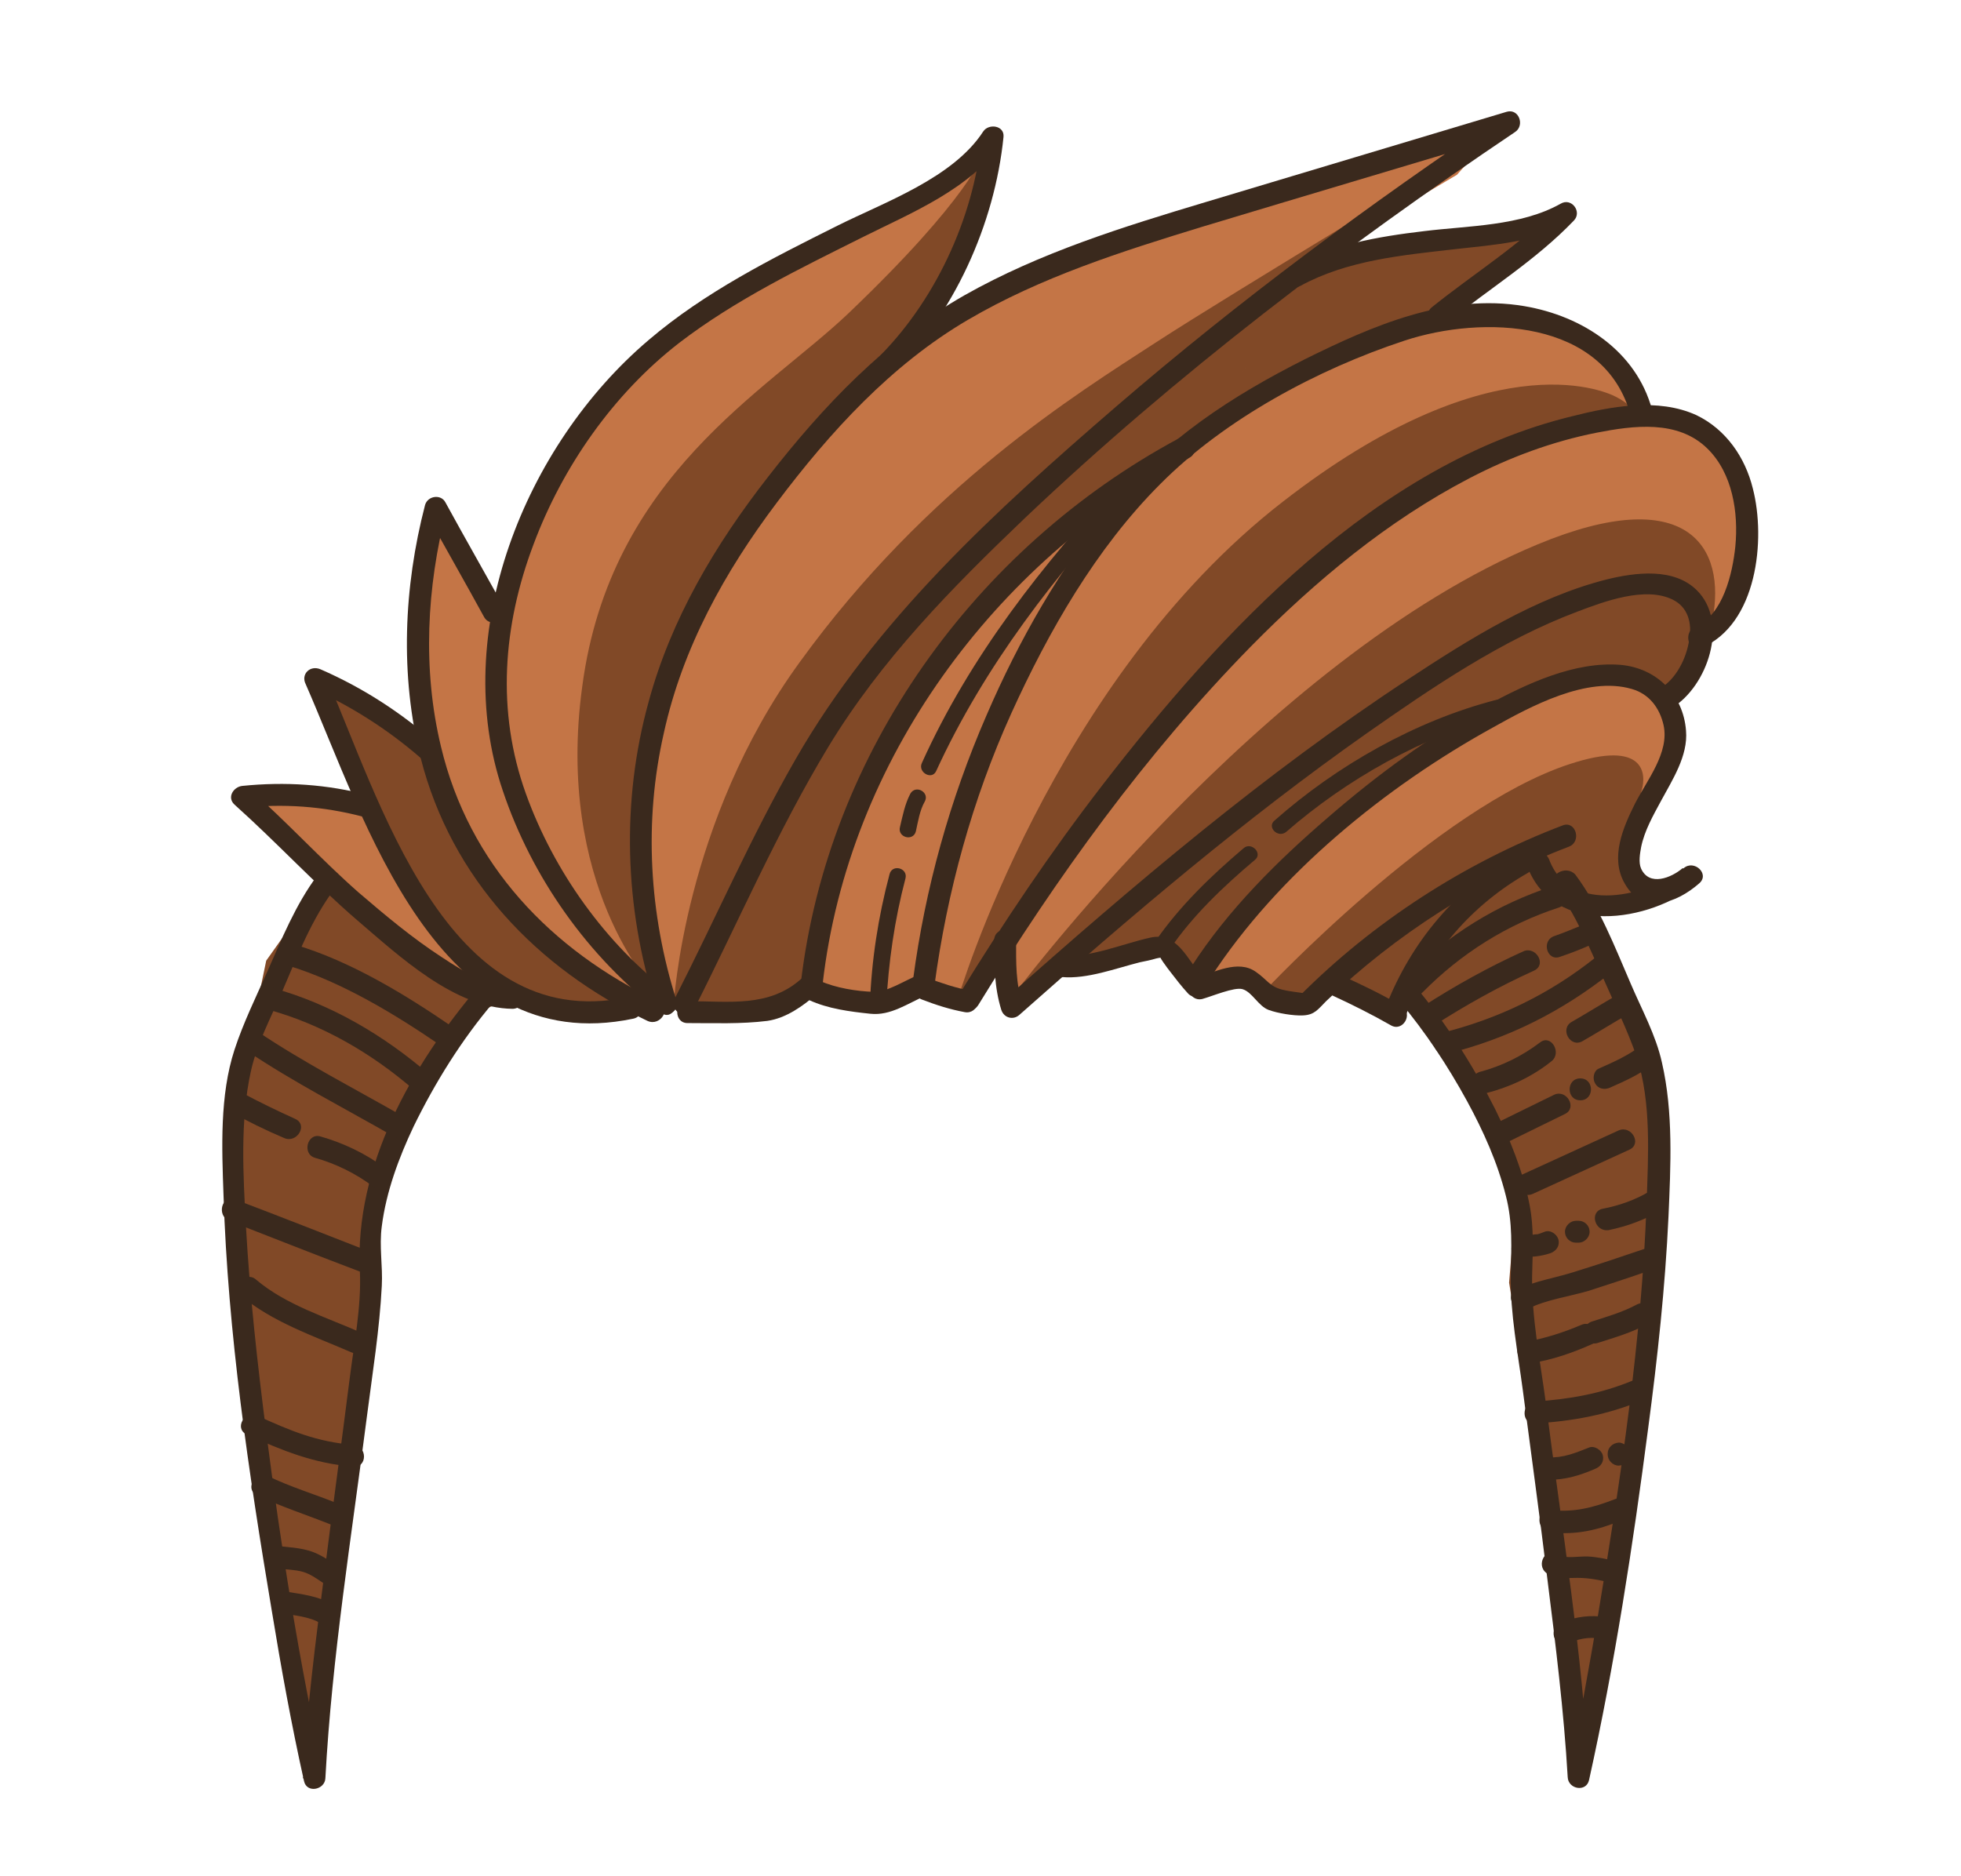 <?xml version="1.0" encoding="utf-8"?>
<!-- Generator: Adobe Illustrator 19.2.0, SVG Export Plug-In . SVG Version: 6.00 Build 0)  -->
<svg version="1.1" id="Layer_1" xmlns="http://www.w3.org/2000/svg" xmlns:xlink="http://www.w3.org/1999/xlink" x="0px" y="0px"
	 viewBox="0 0 358 342.5" style="enable-background:new 0 0 358 342.5;" xml:space="preserve">
<style type="text/css">
	.st0{fill:#C47546;}
	.st1{fill:#814927;}
	.st2{fill:#3A291D;}
</style>
<g>
	<path class="st0" d="M93.6,182.1c-0.7,0-9-2.7-9-2.7l-10.1-6.5c0,0-14.2-10.9-14.8-12c-0.6-1.1-14-15.4-14-15.4l5.8-0.5l11.6,1.2
		l3.7,0.9l-4.7-11.7l-2.8-10l4.2,1.4l11.1,7.3l3.6,3l-1.8-9v-14.3l2.9-19.8l3.2,4.1l7.7,13.7l5.1-12.5l4.5-10.1l10.7-17.8l7.7-6.5
		l9-7l9.4-5.9l8.4-4.6l10.8-5.5l10.4-5.4l10.6-6.8l4.1-2.5l-1.8,8.7l-4.6,12.2l-5.6,11.7l7.1-3.4l21.8-11l19.3-5.5l30.1-9l26.7-8
		l-7.9,9l-23,13.6l10.8-0.6l10.2,0.5l18.4-3.2l-17.9,13.7l2,2.4l9.2-1.1l12.6,3.9l7.9,6.5l3.3,6.4l1.8,1.7l9.4,2.5l6,6.9l2.4,11
		l-2.4,12.5l-4.8,6.5L309,122l-4.6,5.5l0.4,5l-0.6,7.6l-4.4,8.4l-2.1,5.8l1,6.6l3,2l-4.1,2.1h-7.1c0,0-7.7-4-7.8-4.1
		s-2.4-5.1-2.4-5.1l-5.7,3l-12.7,12.8l-7,13.8l-12.2-6.1l-4.2,4l-6.9-0.7l-3.7-4l-4,0.2l-5,1.5l-6.5-7.7l-16.6,3.6l-11.1,7.8
		l-2.5-9.9l-5.7,8.6l-7-2l-9.3,2.6l-11.5-2.6l-6.8-4.9l-15.8,8.2c0,0-2.4-0.4-3.2-0.6c-0.8-0.2-7.9,1.2-7.9,1.2h-10.9L93.6,182.1z"
		/>
	<g>
		<polygon class="st1" points="58.9,160.9 68.9,168.5 80.3,176.6 93.6,182.1 85.6,185.5 70.5,212.2 69.3,220.9 67.5,233.8 
			64.6,260.2 61.1,287.9 57.5,317.5 54.5,312 51.9,300.5 45.3,259.1 44.2,235.1 42.3,208.4 44.3,196.2 48.6,175.4 		"/>
		<path class="st1" d="M256.2,183.4l10.2,9.5l4.3,11l6.3,12.1l-1.5,18.2l3.8,23.3l9.4,61.5l3.2-3.5l9.1-73.3l0.5-12.8l1.2-17.3
			l-1.2-14.4l-11.8-31.5l-5.3-3.8l-4.2-6.7c0,0-8.6,3.2-8.2,4.2c0.4,0.9-10.9,12.7-10.9,12.7L256.2,183.4z"/>
		<polygon class="st1" points="59.3,125.4 63.1,135.9 72.2,157.4 79.6,168.6 88.2,177.5 96,183.2 115.1,184.1 110.8,180.1 
			94.2,166.7 86.3,156.7 77.9,135.7 69.9,130.9 		"/>
		<path class="st1" d="M119.3,180.5v-7.8l-2.3-15l2.3-24.9l8-24.2l12.3-17.2l13.6-16.3l12.7-12.9l5.7-6.3l4.6-11.7l3.2-16
			c0,0-2.2,7.7-24.5,29c-14.9,14.2-43.5,29.6-48.6,68.1C101.3,161.6,119.3,180.5,119.3,180.5z"/>
		<path class="st1" d="M123,183.4c0,0,1.8-33.4,23-62.5c23.3-32.2,50.6-49,64.9-58.3s61.1-37.4,61.1-37.4l-26.4,18.5l-26.4,34.1
			l-20.8,17l-17.2,14.2l-17.6,22.7l-9.1,22.8l-6.3,25.2l-7.5,4.9l-13.8-1H123z"/>
		<path class="st1" d="M184.4,182.5c0,0,46.2-62.3,96.3-83.1c27.2-11.3,34.6,0.3,31.9,13.9c-0.9,4.7-7.4,15.9-7.4,15.9l-5.5-4.8
			l-9.1-1l-14.1,4l-22.2,14.9l-14.5,12l-21.5,25.1l-6.5-6.7l-9.2,2.3l-6.5-0.8L184.4,182.5z"/>
		<path class="st1" d="M231,180.8c0,0,31.3-33.4,55.6-41.3c13.7-4.5,14,1.8,13.1,4.8c-1.5,5.4-1.6,13.3-1.6,13.3l4.5,5.3l-6.2,2.1
			c0,0-4.1,1.1-5.5,0.8c-7-1.5-10.6-10-10.6-10l-13.5,6.7l-11.5,22.3l-11.4-4.9l-5.2,3.5L231,180.8z"/>
		<path class="st1" d="M174.9,182.3c0,0,17.1-58,59.3-90.7c37.3-29,58.1-20.6,60.9-19.1c7.5,4-2.5,4.7-2.5,4.7l-11.9,2.6l-25.8,12.9
			l-16.4,12l-19.3,20.2l-13.6,16l-19.1,25.9l-9.6,15.6L174.9,182.3z"/>
		<path class="st1" d="M222.5,75.9c0.5-0.1,10.5-6.2,10.5-6.2l21.9-9.1l7.6-2.1l13.1-11.6l3.9-5.2l-7.5,2l-32.5,3.6l-12.1,19.8
			L217.5,79L222.5,75.9z"/>
	</g>
	<g>
		<g>
			<g>
				<path class="st2" d="M57.9,159.9c-3.9,5.2-6.5,11.6-9.1,17.5c-2.1,4.7-4.4,9.4-6,14.3c-2.7,8.3-2.3,17.9-2,26.4
					c0.8,25.4,4.6,50.8,8.8,75.9c1.7,10.4,3.6,20.9,5.9,31.2c0.5,2.3,3.8,1.6,3.9-0.5c1.2-22.2,4.8-44.3,7.6-66.2
					c1-7.8,2.3-15.8,2.7-23.7c0.2-3.7-0.5-7.2,0-10.9c0.8-6.3,3.1-12.5,5.8-18.2c3.9-8,8.8-15.9,14.6-22.7c1.6-2-1.2-4.8-2.8-2.8
					c-12.1,14.3-22.6,32.7-21.6,51.9c0.3,6.6-1.1,13.4-1.9,19.9c-1.5,11.8-3.1,23.6-4.6,35.4c-1.6,12.4-3.2,24.8-3.9,37.3
					c1.3-0.2,2.6-0.4,3.9-0.5c-4.6-20.7-7.9-41.7-10.6-62.7c-1.6-12.5-3-25-3.7-37.6c-0.5-9.3-1.1-19.2,0.9-28.3
					c1.1-5,3.6-9.7,5.6-14.3c2.8-6.5,5.5-13.6,9.9-19.3C62.9,159.8,59.5,157.8,57.9,159.9L57.9,159.9z"/>
			</g>
			<g>
				<path class="st2" d="M283.9,161.9c3.7,4.9,6.1,10.8,8.6,16.3c2.1,4.8,4.6,9.8,6.3,14.8c2.7,8.3,2.1,18,1.8,26.7
					c-0.9,25.1-4.7,50.1-8.8,74.8c-1.7,9.9-3.4,19.8-5.6,29.6c1.3,0.2,2.6,0.4,3.9,0.5c-1.2-22.9-5-45.7-7.9-68.5
					c-1-7.5-2.6-15.5-2.5-23.1c0.1-4.5,0.4-8.7-0.5-13.2c-1.2-6.1-3.6-11.9-6.3-17.4c-4-7.9-8.9-15.6-14.6-22.4
					c-1.7-2-4.5,0.9-2.8,2.8c4.7,5.6,8.8,11.8,12.3,18.2c3,5.5,5.6,11.3,7.1,17.3c1.3,5,1,9.5,0.9,14.6c-0.1,6.9,1.3,14.1,2.2,20.9
					c1.5,11.5,3.1,23,4.5,34.6c1.5,12,3,24,3.7,36.1c0.1,2.2,3.4,2.8,3.9,0.5c4.7-21.2,8-42.8,10.8-64.3c1.7-12.8,3.1-25.7,3.7-38.6
					c0.4-9.2,0.9-19-1.2-28.1c-1.1-5-3.7-9.7-5.7-14.4c-2.9-6.7-5.7-14-10.1-19.9C285.9,157.8,282.4,159.8,283.9,161.9L283.9,161.9z
					"/>
			</g>
		</g>
		<g>
			<path class="st2" d="M52.9,176.4c9.7,3,19.4,8.9,27.7,14.6c2.1,1.5,4.1-2,2-3.5c-8.6-5.9-18.6-12-28.7-15
				C51.5,171.8,50.4,175.6,52.9,176.4L52.9,176.4z"/>
		</g>
		<g>
			<path class="st2" d="M48.8,184.3c10,2.7,19.2,8.1,26.9,14.8c1.9,1.7,4.8-1.1,2.8-2.8c-8.3-7.2-18.1-13-28.7-15.9
				C47.4,179.8,46.3,183.7,48.8,184.3L48.8,184.3z"/>
		</g>
		<g>
			<path class="st2" d="M45.1,191.9c8.5,5.7,17.7,10.4,26.6,15.5c2.2,1.3,4.3-2.2,2-3.5c-8.9-5.1-18.1-9.8-26.6-15.5
				C45,187,43,190.4,45.1,191.9L45.1,191.9z"/>
		</g>
		<g>
			<path class="st2" d="M42.1,203c3.2,1.8,6.5,3.4,9.8,4.8c2.3,1,4.4-2.4,2-3.5c-3.3-1.5-6.6-3.1-9.8-4.8
				C41.8,198.3,39.8,201.7,42.1,203L42.1,203z"/>
		</g>
		<g>
			<path class="st2" d="M57.5,211.4c3.9,1.1,7.5,2.9,10.7,5.3c2.1,1.5,4.1-1.9,2-3.5c-3.5-2.6-7.5-4.5-11.7-5.7
				C56.1,206.8,55.1,210.7,57.5,211.4L57.5,211.4z"/>
		</g>
		<g>
			<path class="st2" d="M67.4,228.5c-8.2-3.2-16.3-6.4-24.5-9.5c-2.4-0.9-3.4,2.9-1.1,3.9c8.2,3.2,16.3,6.4,24.5,9.5
				C68.8,233.3,69.8,229.5,67.4,228.5L67.4,228.5z"/>
		</g>
		<g>
			<path class="st2" d="M43.9,236.5c5.8,4.9,13.3,7.4,20.2,10.4c2.3,1,4.4-2.4,2-3.5c-6.5-2.9-13.9-5.1-19.4-9.8
				C44.8,232,41.9,234.9,43.9,236.5L43.9,236.5z"/>
		</g>
		<g>
			<path class="st2" d="M45,261.9c6.6,3,12.3,5.3,19.5,5.9c2.6,0.2,2.6-3.8,0-4c-6.6-0.5-11.6-2.6-17.5-5.3
				C44.7,257.4,42.7,260.8,45,261.9L45,261.9z"/>
		</g>
		<g>
			<path class="st2" d="M46.9,273c4.4,2.1,9.1,3.6,13.6,5.4c2.4,1,3.4-2.9,1.1-3.9c-4.2-1.7-8.6-3-12.7-5
				C46.6,268.5,44.6,271.9,46.9,273L46.9,273z"/>
		</g>
		<g>
			<path class="st2" d="M50.9,286.4c1.5,0.2,3,0.2,4.4,0.6c1.4,0.4,2.6,1.3,3.8,2.1c2.1,1.4,4.1-2,2-3.5c-1.5-1-3-2-4.8-2.5
				c-1.8-0.5-3.6-0.6-5.4-0.8C48.3,282.1,48.3,286.1,50.9,286.4L50.9,286.4z"/>
		</g>
		<g>
			<path class="st2" d="M51.2,294.5c2.5,0.5,5.3,0.6,7.5,2c2.2,1.4,4.2-2.1,2-3.5c-2.5-1.6-5.6-1.9-8.5-2.4
				C49.8,290.2,48.7,294,51.2,294.5L51.2,294.5z"/>
		</g>
		<g>
			<path class="st2" d="M264.2,192.4c11.2-2.8,20.9-7.7,29.9-14.8c2-1.6-0.8-4.4-2.8-2.8c-8.4,6.7-17.7,11.2-28.1,13.8
				C260.7,189.2,261.7,193,264.2,192.4L264.2,192.4z"/>
		</g>
		<g>
			<path class="st2" d="M271.3,199.6c4.3-1.1,8.4-3,11.9-5.8c2-1.5,0-5-2-3.5c-3.3,2.5-6.9,4.3-11,5.4
				C267.7,196.4,268.8,200.3,271.3,199.6L271.3,199.6z"/>
		</g>
		<g>
			<path class="st2" d="M288.9,190.1c2.8-1.6,5.5-3.3,8.3-4.9c2.2-1.3,0.2-4.7-2-3.5c-2.8,1.6-5.5,3.3-8.3,4.9
				C284.7,187.9,286.7,191.4,288.9,190.1L288.9,190.1z"/>
		</g>
		<g>
			<path class="st2" d="M275.7,208.3c3.3-1.6,6.7-3.3,10-4.9c2.3-1.1,0.3-4.6-2-3.5c-3.3,1.6-6.7,3.3-10,4.9
				C271.4,206,273.4,209.4,275.7,208.3L275.7,208.3z"/>
		</g>
		<g>
			<path class="st2" d="M288.5,200.9c2.6,0,2.6-4,0-4C285.9,196.9,285.9,200.9,288.5,200.9L288.5,200.9z"/>
		</g>
		<g>
			<path class="st2" d="M293.9,198.6c2.7-1.2,5.2-2.3,7.6-4.1c2.1-1.5,0.1-5-2-3.5c-2.4,1.8-4.9,2.9-7.6,4.1c-1,0.4-1.2,1.9-0.7,2.7
				C291.8,198.9,293,199,293.9,198.6L293.9,198.6z"/>
		</g>
		<g>
			<path class="st2" d="M279.8,218c5.9-2.7,11.8-5.4,17.7-8.1c2.3-1.1,0.3-4.5-2-3.5c-5.9,2.7-11.8,5.4-17.7,8.1
				C275.4,215.6,277.4,219,279.8,218L279.8,218z"/>
		</g>
		<g>
			<path class="st2" d="M301.2,217.5c-2.7,1.6-5.5,2.6-8.6,3.2c-2.5,0.5-1.5,4.3,1.1,3.9c3.4-0.7,6.6-1.9,9.5-3.6
				C305.5,219.6,303.4,216.2,301.2,217.5L301.2,217.5z"/>
		</g>
		<g>
			<path class="st2" d="M288.2,222.9c-0.2,0-0.3,0-0.5,0c-1,0-2,0.9-2,2c0,1.1,0.9,2,2,2c0.2,0,0.3,0,0.5,0c1,0,2-0.9,2-2
				C290.2,223.8,289.3,222.9,288.2,222.9L288.2,222.9z"/>
		</g>
		<g>
			<path class="st2" d="M282,224.9c-0.5,0.2-1,0.4-1.5,0.5c0.4-0.1-0.3,0-0.4,0c-0.9,0.1-1.8,0.3-2.7,0.6c-1,0.4-1.7,1.3-1.4,2.5
				c0.3,1,1.5,1.8,2.5,1.4c0.5-0.2,1-0.4,1.5-0.5c-0.4,0.1,0.3,0,0.4,0c0.9-0.1,1.8-0.3,2.7-0.6c1-0.4,1.7-1.3,1.4-2.5
				C284.2,225.3,283,224.5,282,224.9L282,224.9z"/>
		</g>
		<g>
			<path class="st2" d="M276.2,238c0.1,0.1,0.1,0.2,0.2,0.2c0.7,0.9,1.7,1.2,2.7,0.7c3.2-1.6,7.5-2.2,10.9-3.2
				c3.7-1.2,7.4-2.4,11.1-3.7c2.4-0.8,1.4-4.7-1.1-3.9c-4.1,1.4-8.3,2.8-12.5,4.1c-3.4,1.1-7.3,1.7-10.5,3.2
				c0.9,0.2,1.8,0.5,2.7,0.7c-0.1-0.1-0.1-0.2-0.2-0.2C278.2,233.9,274.7,235.9,276.2,238L276.2,238z"/>
		</g>
		<g>
			<path class="st2" d="M279.5,248.9c3.9-0.6,7.6-1.9,11.2-3.5c2.4-1,0.3-4.5-2-3.5c-3.3,1.4-6.7,2.5-10.2,3.1
				C275.9,245.4,277,249.3,279.5,248.9L279.5,248.9z"/>
		</g>
		<g>
			<path class="st2" d="M291.7,245.2c3.1-1,6.3-1.9,9.1-3.5c2.3-1.2,0.3-4.7-2-3.5c-2.6,1.4-5.4,2.2-8.2,3.1
				C288.2,242.1,289.3,246,291.7,245.2L291.7,245.2z"/>
		</g>
		<g>
			<path class="st2" d="M280.2,259.9c6.9-0.4,13.4-1.6,19.8-4.3c2.4-1,0.3-4.5-2-3.5c-5.8,2.4-11.6,3.4-17.8,3.8
				C277.7,256.1,277.7,260.1,280.2,259.9L280.2,259.9z"/>
		</g>
		<g>
			<path class="st2" d="M282.7,270.2c3.1,0,5.7-0.8,8.5-2c1-0.4,1.7-1.3,1.4-2.5c-0.2-0.9-1.5-1.8-2.5-1.4c-2.5,1-4.7,1.9-7.4,1.8
				C280.2,266.2,280.1,270.2,282.7,270.2L282.7,270.2z"/>
		</g>
		<g>
			<path class="st2" d="M293.5,265.4c0,0.1,0,0.2,0,0.2c0,1,0.9,2,2,2c1.1,0,2-0.9,2-2c0-0.1,0-0.2,0-0.2c0-1-0.9-2-2-2
				C294.4,263.5,293.5,264.3,293.5,265.4L293.5,265.4z"/>
		</g>
		<g>
			<path class="st2" d="M283,279.8c4.7,0.5,8.7-0.4,13-2.2c2.4-0.9,1.3-4.8-1.1-3.9c-4.1,1.6-7.6,2.5-12,2
				C280.4,275.5,280.4,279.5,283,279.8L283,279.8z"/>
		</g>
		<g>
			<path class="st2" d="M282.3,287.2c1.7,1.2,3.7,0.9,5.7,0.9c2.1,0,4.1,0.4,6.1,0.9c2.5,0.6,3.6-3.3,1.1-3.9
				c-1.7-0.4-3.5-0.8-5.2-0.9c-1.7-0.1-4.3,0.5-5.7-0.4C282.3,282.3,280.3,285.7,282.3,287.2L282.3,287.2z"/>
		</g>
		<g>
			<path class="st2" d="M286,300.1c2.1-0.8,3.9-1.3,6.2-0.9c1.1,0.2,2.1-0.3,2.5-1.4c0.3-0.9-0.3-2.3-1.4-2.5
				c-3-0.5-5.5-0.1-8.3,0.9C282.6,297.1,283.6,301,286,300.1L286,300.1z"/>
		</g>
		<g>
			<path class="st2" d="M123.5,182.7c-5-15.8-6-32.7-2.3-48.9c3.4-15.5,11.1-29.4,20.6-42c9.7-12.9,20.9-25.2,34.9-33.4
				c13.3-7.8,28.1-12.5,42.8-17c18.9-5.7,37.8-11.3,56.7-17c-0.5-1.2-1-2.4-1.5-3.7c-24.6,16.5-48.4,34.1-70.9,53.5
				c-22,19-44,39-58.6,64.5c-8.1,14.1-14.6,29.1-22,43.6c-1.2,2.3,2.3,4.3,3.5,2c8.1-16,15.2-32.5,24.5-47.9
				c9.7-16,22.5-29,35.9-41.8c27.6-26.2,58-49.3,89.5-70.5c1.8-1.2,0.7-4.3-1.5-3.7c-18.3,5.5-36.7,11-55,16.5
				c-15,4.5-30.2,9.2-44,17c-14.4,8.2-25.8,20.2-35.9,33.2c-9.6,12.3-17.7,25.9-21.8,41.1c-5,18.1-4.4,37.5,1.3,55.4
				C120.4,186.2,124.3,185.2,123.5,182.7L123.5,182.7z"/>
		</g>
		<g>
			<path class="st2" d="M150.2,179.5c4.7-40.7,31.3-76.7,66.9-95.9c2.3-1.2,0.2-4.7-2-3.5c-37,19.9-64,57.3-68.9,99.4
				C145.9,182.1,149.9,182.1,150.2,179.5L150.2,179.5z"/>
		</g>
		<g>
			<path class="st2" d="M170.6,179.9c2.3-17.1,6.9-33.9,14-49.6c6.8-15,15.5-30.2,27.2-41.9c11.8-11.9,28.8-21,44.6-26.2
				c14.2-4.7,36.6-4,41.3,13.7c0.7,2.5,4.5,1.4,3.9-1.1c-2.9-10.7-12.7-17.1-23.3-18.9c-14.1-2.4-27.8,3.6-40.1,9.7
				c-13.3,6.7-25.6,14.7-35.1,26.4c-9.5,11.6-17.1,24.9-23,38.6c-6.7,15.4-11.2,31.6-13.4,48.2C166.4,181.4,170.3,182.5,170.6,179.9
				L170.6,179.9z"/>
		</g>
		<g>
			<path class="st2" d="M178.6,183.5c14.3-23.3,30.5-45.8,49.7-65.4c11.8-12,25-23,40-30.8c7.3-3.8,15.1-6.7,23.2-8.3
				c6.7-1.3,14.8-2.4,20.2,2.9c4.6,4.5,5.7,11.7,5.1,17.9c-0.5,4.8-2.2,12.5-7.3,14.6c-2.3,1-1.3,4.9,1.1,3.9
				c10.2-4.3,11.8-19.8,9.4-29.1c-1.4-5.7-4.9-10.8-10.3-13.4c-7-3.2-15.6-1.6-22.7,0.2c-35.8,8.7-64,39.2-85.7,67.3
				c-9.5,12.3-18.1,25.1-26.2,38.3C173.8,183.7,177.2,185.7,178.6,183.5L178.6,183.5z"/>
		</g>
		<g>
			<path class="st2" d="M305.3,129.2c6.4-3.9,10.4-15.5,4.5-21.4c-4.2-4.2-11.2-3.3-16.5-2c-13,3.3-25.1,10.9-36.2,18.2
				c-26.2,17.2-50.3,37.7-73.7,58.5c1.1,0.3,2.2,0.6,3.3,0.9c-1.3-3.9-1.2-7.6-1.2-11.7c0-2.6-4-2.6-4,0c0,4.4,0,8.5,1.3,12.7
				c0.5,1.5,2.2,1.9,3.3,0.9c20.3-18,41.1-35.7,63.4-51.4c12-8.4,24.6-17,38.4-22.2c5-1.9,12.5-4.7,17.5-2.2c2.8,1.4,3.5,4.3,3,7.2
				c-0.5,3.6-2.5,7.3-5.2,8.9C301.1,127.1,303.1,130.6,305.3,129.2L305.3,129.2z"/>
		</g>
		<g>
			<path class="st2" d="M285.3,150.7c-17.9,6.8-34.7,17.7-48.2,31.3c0.6-0.2,1.3-0.3,1.9-0.5c-1.6-0.3-3.3-0.4-4.9-0.8
				c-2.4-0.6-2.7-1.8-4.9-3.3c-3.2-2.2-7.4,0.1-10.8,1.1c-2.5,0.7-1.4,4.5,1.1,3.9c1.8-0.5,5.8-2.2,7.3-1.8c1.8,0.5,2.9,3.1,4.8,3.8
				c1.6,0.6,4.6,1.1,6.3,1c2.1-0.1,2.7-1.1,4.2-2.6c12.6-12.1,28-22,44.3-28.2C288.8,153.7,287.7,149.8,285.3,150.7L285.3,150.7z"/>
		</g>
		<g>
			<path class="st2" d="M278.7,157.9c4.9,13.4,22.4,10.5,31.3,3.4c-0.9-0.9-1.9-1.9-2.8-2.8c-2.1,1.8-6.1,3.4-7.6,0.1
				c-0.5-1.1-0.2-2.8,0-3.9c0.6-3,2.2-5.8,3.6-8.4c2.1-3.9,5-8.3,4.6-12.9c-0.5-6.6-5.4-11.4-11.9-12c-8.5-0.7-17.3,3.5-24.5,7.4
				c-10.4,5.6-20,12.7-28.9,20.4c-9.3,8-18.3,16.9-25,27.3c-1.4,2.2,2.1,4.2,3.5,2c12.3-18.9,32-34.9,51.6-45.7
				c6.8-3.8,17.1-9.4,25.3-7c3.2,0.9,5.1,3.5,5.8,6.6c1.1,5-3,10-5.2,14.3c-2.2,4.4-4.6,9.9-1.9,14.6c3.3,5.9,9.5,3.6,13.6,0
				c2-1.7-0.9-4.4-2.8-2.8c-6.3,5.1-20.8,8.7-24.6-1.6C281.7,154.4,277.8,155.5,278.7,157.9L278.7,157.9z"/>
		</g>
		<g>
			<path class="st2" d="M237.4,52.2c8.6-4.7,18.6-5.6,28.2-6.7c7.1-0.8,14.9-1.3,21.3-4.9c-0.8-1-1.6-2.1-2.4-3.1
				c-6.9,7.2-15.4,12.4-23.1,18.6c-2,1.6,0.8,4.4,2.8,2.8c7.7-6.2,16.2-11.4,23.1-18.6c1.6-1.6-0.4-4.3-2.4-3.1
				c-7.3,4.1-16.8,4-24.9,5c-8.5,1-17,2.5-24.6,6.6C233.1,50,235.1,53.4,237.4,52.2L237.4,52.2z"/>
		</g>
		<g>
			<path class="st2" d="M122.6,181.5c-12-9.1-21.5-22.4-26.6-36.6c-5.4-15-4.2-30.7,1.4-45.5c5.3-14.2,14.6-27.5,26.6-36.8
				c10.3-7.9,22.1-13.6,33.7-19.4c8.6-4.3,19.7-8.8,25.2-17.2c-1.2-0.3-2.5-0.7-3.7-1c-1.4,14.9-8.7,30.5-19.5,40.9
				c-1.9,1.8,1,4.6,2.8,2.8c11.6-11.1,19.1-27.8,20.7-43.7c0.2-2.1-2.7-2.5-3.7-1c-5.5,8.5-18,12.9-26.6,17.2
				c-12,6-24.2,12.1-34.5,20.9c-22.6,19.2-36.4,53.5-26.6,82.3c5.3,15.8,15.6,30.4,28.9,40.5C122.6,186.5,124.6,183.1,122.6,181.5
				L122.6,181.5z"/>
		</g>
		<g>
			<path class="st2" d="M120.3,182.9c-19.7-9.4-34.7-25.1-39.8-46.6c-3.4-14.1-2.6-29.1,1-43.1c-1.2,0.2-2.4,0.3-3.7,0.5
				c3.5,6.3,7.1,12.6,10.6,19c1.3,2.2,4.7,0.2,3.5-2c-3.5-6.3-7.1-12.6-10.6-19c-0.8-1.5-3.2-1.2-3.7,0.5c-3.9,15-4.6,31.1-0.8,46.2
				c5.6,22,21.2,38.4,41.4,48C120.6,187.5,122.7,184,120.3,182.9L120.3,182.9z"/>
		</g>
		<g>
			<path class="st2" d="M79.6,135.7c-6.4-5.6-13.3-10.1-21.1-13.5c-1.9-0.8-3.6,0.9-2.7,2.7c11,25.1,23.9,68.6,59.8,61.1
				c2.5-0.5,1.5-4.4-1.1-3.9c-33.2,6.9-45.2-36.5-55.3-59.3c-0.9,0.9-1.8,1.8-2.7,2.7c7.4,3.3,14.2,7.6,20.3,12.9
				C78.7,140.2,81.6,137.4,79.6,135.7L79.6,135.7z"/>
		</g>
		<g>
			<path class="st2" d="M93.6,180.1c-4.7,0-9.1-2.8-12.9-5.3c-5.4-3.5-10.4-7.7-15.3-11.9c-6.8-6-13-12.8-19.8-18.8
				c-0.5,1.1-0.9,2.3-1.4,3.4c7.5-0.8,14.7-0.3,22,1.6c2.5,0.6,3.6-3.2,1.1-3.9c-7.6-2-15.2-2.5-23.1-1.7c-1.6,0.2-2.8,2.1-1.4,3.4
				c7.7,6.9,14.6,14.4,22.5,21.2c7.5,6.4,17.7,16,28.3,16.1C96.2,184.1,96.2,180.1,93.6,180.1L93.6,180.1z"/>
		</g>
		<g>
			<path class="st2" d="M125.5,186.8c4.8,0,9.8,0.2,14.6-0.4c3.4-0.5,6.5-2.7,9-4.9c1.9-1.7-0.9-4.5-2.8-2.8
				c-5.9,5.3-13.2,4.1-20.7,4.1C123,182.8,123,186.8,125.5,186.8L125.5,186.8z"/>
		</g>
		<g>
			<path class="st2" d="M147.7,182.6c3.5,1.6,7.4,2.1,11.2,2.5c3.7,0.4,6.8-1.9,10.1-3.3c2.3-1,1.3-4.9-1.1-3.9
				c-2.7,1.1-6,3.3-8.4,3.2c-3.1-0.1-6.9-0.7-9.8-2C147.4,178,145.4,181.5,147.7,182.6L147.7,182.6z"/>
		</g>
		<g>
			<path class="st2" d="M168.3,182.5c2.6,1,5.1,1.8,7.8,2.3c2.5,0.5,3.6-3.4,1.1-3.9c-2.7-0.5-5.3-1.4-7.8-2.3
				C166.9,177.7,165.9,181.6,168.3,182.5L168.3,182.5z"/>
		</g>
		<g>
			<path class="st2" d="M193.9,178.4c4.6,0.4,9.8-1.6,14.2-2.7c1-0.2,2-0.4,3-0.7c1.2-0.3,1.6,0,0.9-0.4c-1-0.6,1.3,2.4,1.7,2.9
				c1,1.3,2,2.6,3.1,3.8c1.7,2,4.5-0.9,2.8-2.8c-2.9-3.4-4.7-8.4-9.6-7.3c-5,1.1-11,3.7-16.1,3.3
				C191.3,174.2,191.3,178.2,193.9,178.4L193.9,178.4z"/>
		</g>
		<g>
			<path class="st2" d="M256.8,185c4.2-10.9,11.9-19.8,22.1-25.6c2.2-1.3,0.2-4.7-2-3.5c-11.1,6.3-19.3,16.1-23.9,27.9
				C252.1,186.3,255.9,187.4,256.8,185L256.8,185z"/>
		</g>
		<g>
			<path class="st2" d="M243.1,181.7c3.7,1.7,7.3,3.5,10.8,5.5c2.2,1.3,4.2-2.1,2-3.5c-3.5-2.1-7.1-3.8-10.8-5.5
				C242.8,177.1,240.8,180.6,243.1,181.7L243.1,181.7z"/>
		</g>
		<g>
			<path class="st2" d="M261.7,187.3c5.9-3.8,12-7.2,18.4-10.1c2.3-1.1,0.3-4.5-2-3.5c-6.4,2.9-12.5,6.3-18.4,10.1
				C257.5,185.3,259.5,188.7,261.7,187.3L261.7,187.3z"/>
		</g>
		<g>
			<path class="st2" d="M284.8,174.7c2.1-0.7,4.1-1.5,6.1-2.4c1-0.4,1.2-1.9,0.7-2.7c-0.6-1-1.7-1.2-2.7-0.7c-1.7,0.7-3.4,1.4-5.1,2
				C281.3,171.7,282.4,175.6,284.8,174.7L284.8,174.7z"/>
		</g>
		<g>
			<path class="st2" d="M259.7,181.2c7-7.1,15.4-12.4,24.9-15.5c2.4-0.8,1.4-4.7-1.1-3.9c-10.2,3.3-19.2,8.9-26.7,16.5
				C255.1,180.2,257.9,183,259.7,181.2L259.7,181.2z"/>
		</g>
		<g>
			<path class="st2" d="M161.8,183.5c0.4-7.8,1.5-15.5,3.5-23.1c0.5-1.9-2.4-2.7-2.9-0.8c-2.1,7.9-3.3,15.8-3.6,23.9
				C158.7,185.5,161.7,185.5,161.8,183.5L161.8,183.5z"/>
		</g>
		<g>
			<path class="st2" d="M167.2,151.8c0.4-1.8,0.7-3.8,1.6-5.4c1-1.7-1.6-3.2-2.6-1.5c-1,1.9-1.4,4-1.9,6.1
				C163.8,152.9,166.7,153.7,167.2,151.8L167.2,151.8z"/>
		</g>
		<g>
			<path class="st2" d="M170.9,140.8c8.8-19.2,21.8-35.9,36.1-51.3c1.3-1.4-0.8-3.5-2.1-2.1c-14.5,15.5-27.8,32.4-36.6,51.9
				C167.5,141,170.1,142.5,170.9,140.8L170.9,140.8z"/>
		</g>
		<g>
			<path class="st2" d="M213.5,173.4c4.2-6.2,9.9-11.6,15.6-16.4c1.5-1.2-0.7-3.4-2.1-2.1c-5.9,5-11.7,10.6-16.1,17
				C209.8,173.4,212.4,174.9,213.5,173.4L213.5,173.4z"/>
		</g>
		<g>
			<path class="st2" d="M234.8,151.9c11-9.6,25-17.5,39.1-21.2c1.9-0.5,1.1-3.4-0.8-2.9c-14.7,3.8-29.1,12-40.4,22
				C231.2,151,233.3,153.1,234.8,151.9L234.8,151.9z"/>
		</g>
	</g>
</g>
</svg>
